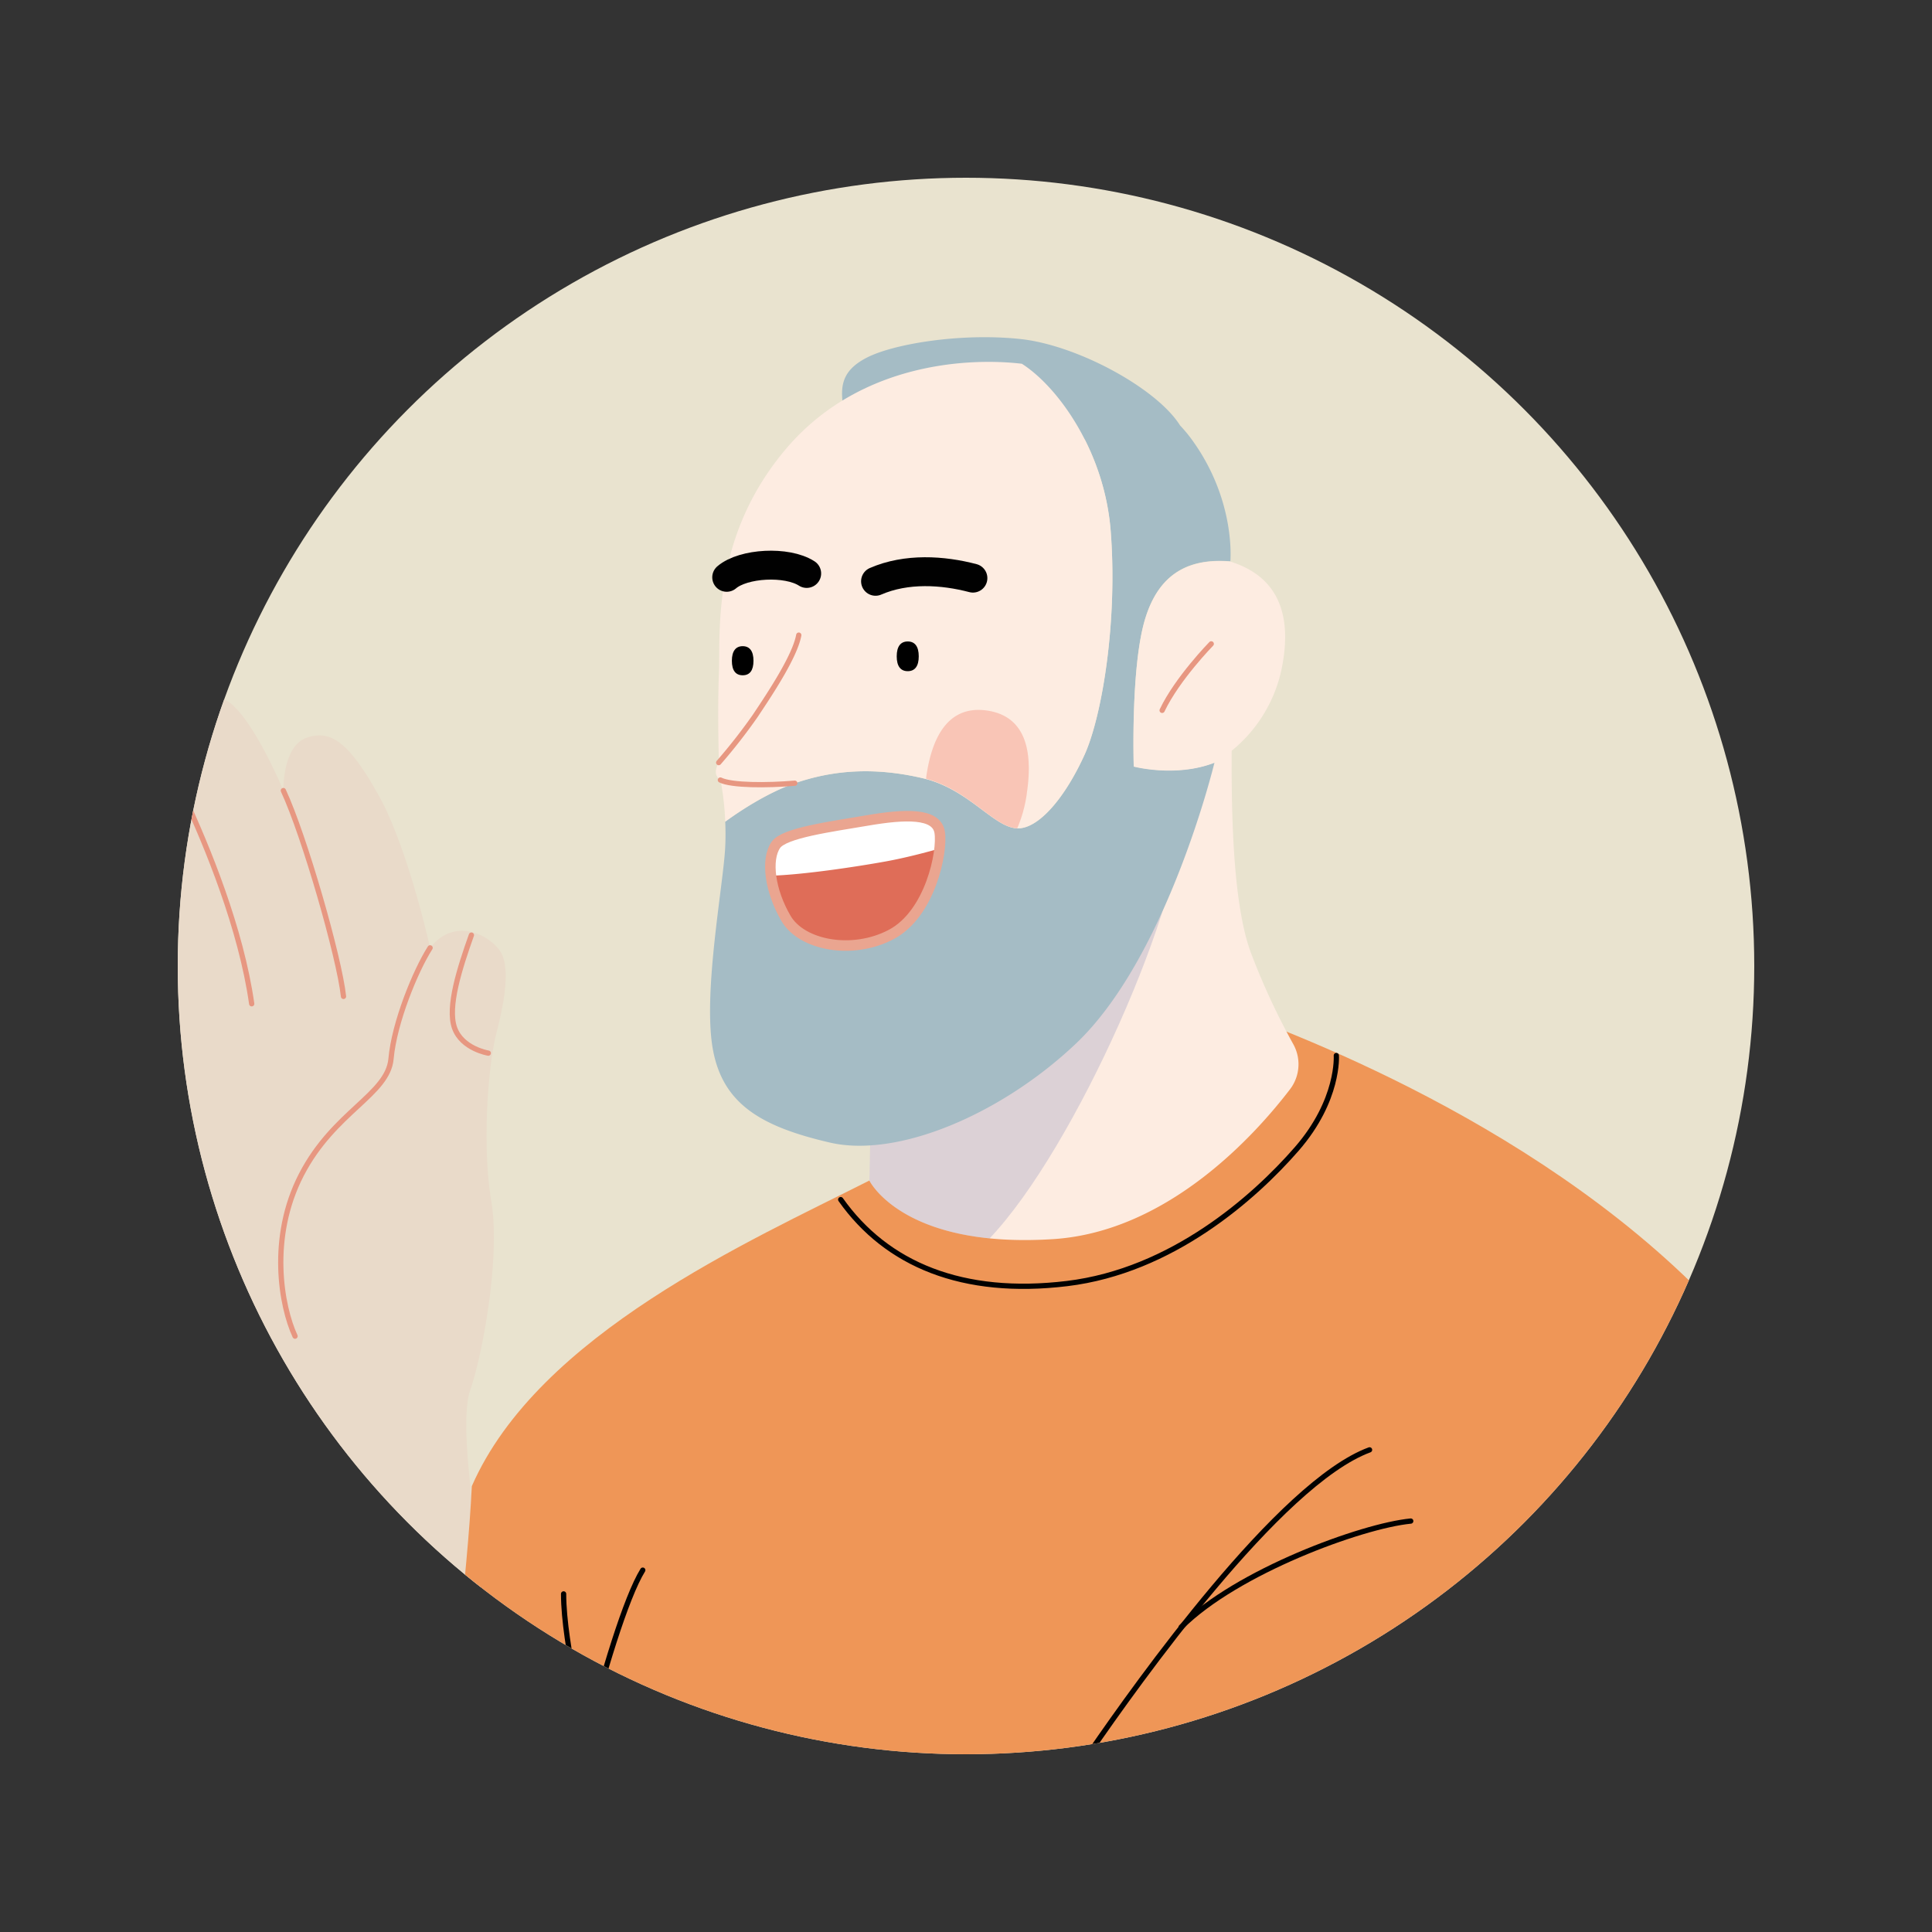 <svg xmlns="http://www.w3.org/2000/svg" xmlns:xlink="http://www.w3.org/1999/xlink" viewBox="0 0 500 500"><rect x="0" y="0" width="500" height="500" fill="#333333" stroke="none"/><defs><style>.cls-1,.cls-13,.cls-15,.cls-17,.cls-9{fill:none;}.cls-2{isolation:isolate;}.cls-3{clip-path:url(#clip-path);}.cls-4{fill:#fecf6a;}.cls-5{fill:#bab891;}.cls-6{clip-path:url(#clip-path-2);}.cls-7{fill:#e9e3cf;}.cls-8{fill:#e9dac9;}.cls-9{stroke:#e79781;}.cls-13,.cls-15,.cls-17,.cls-9{stroke-linecap:round;stroke-linejoin:round;}.cls-17,.cls-9{stroke-width:1.36px;}.cls-10{fill:#ef9657;}.cls-11{fill:#fdece1;}.shade{fill:#404da0;opacity:0.17;mix-blend-mode:multiply;}.cls-12{fill:#a5bcc5;}.cls-13,.cls-17{stroke:#010101;}.cls-13{stroke-width:7.48px;}.zero{fill:#fff;}.cls-14{fill:#df6d58;}.cls-15{stroke:#eaa590;stroke-width:2.72px;}.cls-16{fill:#f49b87;opacity:0.48;}.cls-18{clip-path:url(#clip-path-3);}</style><clipPath id="clip-path"><circle id="SVGID" class="cls-1" cx="770" cy="250" r="204"/></clipPath><clipPath id="clip-path-2"><circle id="SVGID-2" data-name="SVGID" class="cls-1" cx="250" cy="250" r="204"/></clipPath><clipPath id="clip-path-3"><circle id="SVGID-3" data-name="SVGID" class="cls-1" cx="-270" cy="250" r="204"/></clipPath></defs><g class="cls-2"><g id="Layer_1" data-name="Layer 1"><g class="cls-3"><path class="cls-4" d="M786.34,119.51s17.21-12.71,36.47-4.1,20.49,20.08,20.49,20.08,22.13,4.51,32,19.67,8.2,25,5.33,37.29,0,24.59,9.84,33.6a36.91,36.91,0,0,1,10.65,36.88c-3.69,13.93,11.07,24.18,1.23,45.49s-22.95,32-31.55,34.83S685.94,442,685.94,442s-54.5,25-72.94,23.35-26.63-15.16-39.75-10.65-6.55,14.75-27.86,17.62-25.82-9.42-45.9-4.92-34.83-6.55-38.52-16.8-7-9-18.44-18,.82-23.77-4.1-34-14.75-22.13-9.42-37.29c6.1-17.37,15.57-22.54,29.09-29.91s22.13-16,26.64-42.62,24.18-43,45.08-45.49,37.29-19.26,43-31.55,22-22.36,42.21-20.49c22.13,2.05,19.67-27.05,26.23-43s29.09-27,47.94-27.86,16-17.62,47.54-23S786.34,119.51,786.34,119.51Z"/><path class="cls-5" d="M496.37,279.35A6.66,6.66,0,1,0,492.9,267a56.1,56.1,0,0,0-3.18,5.77A6.66,6.66,0,0,0,496.37,279.35Z"/><circle class="cls-5" cx="496.37" cy="317.06" r="6.65"/><path class="cls-5" d="M478.9,334.53a6.64,6.64,0,0,0-2.12-1.42,6.72,6.72,0,0,0-1.25-.39,6.63,6.63,0,0,0-3.93.39,6.61,6.61,0,0,0-4.06,6.13h13.3A6.66,6.66,0,0,0,478.9,334.53Z"/><path class="cls-5" d="M429.83,376.94a6.41,6.41,0,0,0-1.46.17,39,39,0,0,0,1.46,4.52Z"/><circle class="cls-5" cx="474.19" cy="383.6" r="6.65"/><path class="cls-5" d="M471,345.09a6.65,6.65,0,0,0,9.82-5.85h-13.3A6.65,6.65,0,0,0,471,345.09Z"/><path class="cls-5" d="M496.37,368.07a6.66,6.66,0,1,0-6.65-6.65A6.65,6.65,0,0,0,496.37,368.07Z"/><circle class="cls-5" cx="496.37" cy="405.78" r="6.65"/><path class="cls-5" d="M452,354.76a6.66,6.66,0,1,0,6.65,6.66A6.66,6.66,0,0,0,452,354.76Z"/><circle class="cls-5" cx="452.01" cy="405.78" r="6.65"/><path class="cls-5" d="M478.9,423.26a6.67,6.67,0,0,0-3.37-1.82,6.63,6.63,0,0,0-3.93.39,6.65,6.65,0,0,0-4.06,6.13h13.3A6.62,6.62,0,0,0,478.9,423.26Z"/><path class="cls-5" d="M436.48,383.6a6.65,6.65,0,0,0-6.65-6.66v4.69a68.23,68.23,0,0,0,3.58,7.57A6.64,6.64,0,0,0,436.48,383.6Z"/><path class="cls-5" d="M471,433.81a6.65,6.65,0,0,0,9.82-5.85h-13.3A6.63,6.63,0,0,0,471,433.81Z"/><circle class="cls-5" cx="496.37" cy="450.14" r="6.65"/></g><g class="cls-6"><circle class="cls-7" cx="250" cy="250" r="204"/><path class="cls-8" d="M1.76,213.61C-5.36,223.4.39,231.37,8.59,249.4c8.79,19.36,4.91,57.37,5.73,89.33s.82,98.35,9.84,161.46,15.57,127,48.35,172.93,74.58,47.53,74.58,47.53L123.33,396.1s-4.65-27.86-1.64-36.33,7.92-34.15,5.46-48.9-.82-35.24,1.37-43.71,3.28-16.12,1.36-20.22-11.74-10.38-18.57-1.64c0,0-5.74-26-13.39-39.61s-12.29-16.94-18.58-14.75-6,13.66-6,13.66-6.55-15.85-12.84-21.86-15.57-.82-15.57,8.2a42,42,0,0,0,2.73,15.3s-4.09-10.93-9.83-15.3-14.21-1.64-15.3,8.19,4.64,28.42,4.64,28.42a63.56,63.56,0,0,0-9.83-13.12C10.77,207.6,3.94,210.61,1.76,213.61Z"/><path class="cls-9" d="M111.31,245.3c-3.83,6-9.29,19.4-10.11,28.69S86.45,287.65,78,304s-5.19,34.15-1.64,41.8"/><path class="cls-9" d="M122,242c-3,8.46-6.28,18.57-4.37,24s8.74,6.55,8.74,6.55"/><path class="cls-9" d="M73.33,204.6c5.47,11.75,14.48,43.16,15.57,53.27"/><path class="cls-9" d="M47.65,206.24c6,12.84,14.75,34.15,17.49,53.54"/><path class="cls-9" d="M27.16,227.55c5.47,10.1,13.66,30.05,14.76,39.06"/><path class="cls-10" d="M325.76,264.15c32,12.3,104.19,44.36,140.15,102.45,42.61,68.84,23.76,140.15,2.45,174.16,0,0-2.45,70.07-4.91,148.75-1.69,54.12-4.92,104.5-4.92,104.5-136.28,9.89-273,20-340.53,0,0,0-9.43-57-12.7-156.13s14.75-208.17,16.8-253.25c17.21-39.34,72.12-63.52,102.85-79.09S325.76,264.15,325.76,264.15Z"/><path class="cls-11" d="M318.79,187.52c0,11.48-.82,43.44,4.92,59a181.15,181.15,0,0,0,11,23.73,10.67,10.67,0,0,1-.85,11.65c-8.94,11.69-31.55,36.91-61.38,38.79C233.56,323.16,225,305.54,225,305.54l.41-16.39Z"/><path class="shade" d="M306.09,209.45l-16.57,9.92-64.16,69.78L225,305.54S231,318,256.1,320.5C278.39,297.1,306.67,232.59,306.09,209.45Z"/><path class="cls-12" d="M308.14,113.35a35.78,35.78,0,0,0-2.73-3.23c-6-9.6-26.57-20.8-41.32-22.38-15.37-1.64-32.58,1.23-39.55,4.71s-7,7.79-6.35,12.71c0,0,36.53,6.29,62.54,8.55a63.52,63.52,0,0,1,6.71,23.62c1.85,23.56-2.26,48.09-6.76,58-5.12,11.27-11.88,19.05-17.21,19.05-6.15,0-12.5-10-24.38-12.91-12.58-3-23.36-2.24-33.4,1.24-7.3,2.53-14.59,7.44-18,9.94.09,2,.11,4.17,0,6.45-.41,9.42-5.74,37.29-3.28,52s12.71,20.49,30.33,24.59,44.49-7.38,63.72-25.62c23.76-22.54,35.85-72.73,35.85-72.73-10,3.89-20.89,1-20.89,1s-.82-25.41,2.86-37.91,11.89-16,22.14-15.16C318.39,145.32,320,129.34,308.14,113.35Z"/><path class="cls-11" d="M287.44,137.33c1.85,23.56-2.26,48.09-6.76,58-5.12,11.27-11.88,19.05-17.21,19.05-6.15,0-12.5-10-24.38-12.91-12.58-3-23.36-2.24-33.4,1.24-7.3,2.53-14.59,7.44-18,9.94a72.33,72.33,0,0,0-1.22-10.76c-2.45-1.64-.41-4.51-.41-4.51s-.41-12.71,0-23.36-2-35.65,18-58.6c18.77-21.46,46.45-22.92,60.4-21.28C274,100.25,285.85,117,287.44,137.33Z"/><path class="cls-11" d="M331.9,172a37.11,37.11,0,0,1-17.6,25.4h0c-10,3.89-20.89,1-20.89,1s-.82-25.41,2.86-37.91,11.89-16,22.14-15.16C326.17,147.78,335.18,153.92,331.9,172Z"/><path class="cls-9" d="M313.47,166.63s-8.81,9-12.71,17.21"/><path class="cls-9" d="M205.69,202.69c-7.17.61-16.39.61-19.26-.82"/><path class="cls-9" d="M206.72,164.37c-1,5.53-7.58,15.37-11.27,20.9A142.79,142.79,0,0,1,186,197.36"/><path d="M237.77,169.86c0,2.55-1,3.84-2.85,3.84s-2.85-1.29-2.85-3.84,1-3.85,2.85-3.85S237.77,167.31,237.77,169.86Z"/><path d="M195,171c0,2.49-.94,3.76-2.79,3.76s-2.8-1.27-2.8-3.76,1-3.77,2.8-3.77S195,168.51,195,171Z"/><path class="cls-13" d="M226.59,150.44c8-3.48,17.42-2.87,25.2-.82"/><path class="cls-13" d="M188.07,149.41c4.31-3.68,15.57-4.3,20.7-1"/><path class="zero" d="M200.78,218.67c2.13-3.12,14.13-4.71,23.76-6.35s17.83-2,18.65,3.07-2.46,21.1-12.5,26.43-23.15,2.87-27.25-4.1S198.11,222.56,200.78,218.67Z"/><path class="cls-14" d="M243.16,219.6c-3.13.9-8.76,2.41-14.11,3.37-7.49,1.35-21.1,3.41-29.52,3.66a29.66,29.66,0,0,0,3.91,11.09c4.1,7,17.21,9.43,27.25,4.1C238.72,237.56,242.42,226.49,243.16,219.6Z"/><path class="cls-15" d="M200.78,218.67c2.13-3.12,14.13-4.71,23.76-6.35s17.83-2,18.65,3.07-2.46,21.1-12.5,26.43-23.15,2.87-27.25-4.1S198.11,222.56,200.78,218.67Z"/><path class="cls-16" d="M263.27,214.35a35,35,0,0,0,2.53-9.46c1.79-12.67-1.7-19.73-10.34-21s-14,4.6-15.76,17.26c0,.14,0,.27,0,.41C251.05,204.62,257.28,214.15,263.27,214.35Z"/><path class="cls-17" d="M221.26,512.07c13.94-12.7,49.18-41.79,61.06-59s48.77-69.25,72.12-77.85"/><path class="cls-17" d="M305.68,421.1c14.34-14.34,46.72-26.22,59.42-27.45"/><path class="cls-17" d="M166.35,406.35c-8.6,13.93-24.17,78.68-25.4,100"/><path class="cls-11" d="M221.26,512.07C214.71,517.4,194.63,535,194.63,535s-75-50.4-115.56-73.76S-16.82,394.06-25,385.45s-7-32.37-22.53-52.86-21.72-34-22.54-45.49.82-23-6.15-25-22.13,11.47-23.36,25,6.15,51.63,6.15,51.63-21.31-7.78-39.75-15.57-34-20.08-36.88-23.35-15.57-1.23-15.16,9.42,8.6,21.72,8.6,21.72a17.85,17.85,0,0,0-4.09,17.21,43.9,43.9,0,0,0,9,17.21s-4.1,11.07.41,20.49,12.7,17.21,12.7,17.21-3.27,10.25,6.15,23.77,27.87,26.22,47.54,43.44,70.48,69.66,97.53,93,81.1,80.88,155.3,106.54c87.7,30.32,151.62-7.38,171.29-27.86,0,0,4.1-36.89-26.22-76.22S221.26,512.07,221.26,512.07Z"/><path class="cls-17" d="M145.86,412.5C145.86,426,152,449,152,449"/><path class="cls-17" d="M217.58,310.46c11.88,16.8,31.55,25,58.6,21.72s48.35-22.13,59.41-34.83,10.25-24.18,10.25-24.18"/></g><g class="cls-18"><path class="cls-12" d="M-134.27,198.56c22.6,6.35,132,46.92,175.66,138.51s47.94,188.09,50.4,236,2.46,122.32,2.46,122.32c-82.64,16.12-170.14,11.77-259.4,0l.62-22.74s-60.24,11.06-87.9-57.78S-287.81,504-287.81,504l80.05-93.16s-7.17-30.12-3.49-59,8.4-41.53,8.4-41.53,17.42-50.67,29.1-68.5S-134.27,198.56-134.27,198.56Z"/><path class="cls-8" d="M52.8,382.59c-7,.46-3.22-2.58-10.5.33-1.13.46-1.61.25-1.61-.71,0-1.35-3-1.62-5.21-.46-1.37.73-10.88-.05-10.87.84,0,2.23-11-2.81-15-.45A1.07,1.07,0,0,1,8,381.8c-1.07-1.63-3.58-1.06-2.87.65,1.22,3-1-1.43-5.63-1.18-4.41.24-4.24-1.73-7.15-.22s-7-.48-6.23.71-2.27,1.07-1.71.11S-17,379.77-17,381s-2.83,1.23-2.84.06-3.79-1.29-3.78.43-2.35,2.9-1.58,1.68c2.88-4.54-23.14-2.63-24.85-.92-2.3,2.29-7.5.41-11.48,2.33-3.3,1.6-3.69-.23-3.68,1.16,0,1.19-1.33.69-3,1.67,3.91,2.12,4.67,7.12-8.09,7.15,1.41,3,8.9.17,21.33-.58,2.1-.12-1.3-3.16,1.37-1.11,2.92,2.25,8.26-2,8.27.17,0,1.05,6,1.11,5.21-.12s1.11-1.21,1.54,0c.36,1,14.07,1.86,14.07.9,0-.3,2.41-.56,5.44-.58,7.8-.05,8.09-3.67,7.27-1.27s9,1.39,9,.8c0-1.9,10.42,1.28,10.41,0,0-1,4.73-.36,6.44.91,2.08,1.54.36-2.61,1.85-.6.73,1,14,1.05,15,.07s5,2.16,3.65.12c-1.17-1.81.89,1,6.24,0,5.06-.91,5.46,1.21,7.42-.31.76-.59,1.14-.67.84-.19-.57.88.59.94,14.38.36q-1.68-5.3-3.53-10.62A47.19,47.19,0,0,0,52.8,382.59Zm-94.34,9.46c0,1.1-.6,1.28-1.42,0C-44.22,390.09-40.44,392-41.54,392.05Z"/><path class="cls-8" d="M62.54,408c-2.14,0-1.54-3.92-3.08-1.67-.55.82-.83.88-.83.18,0-1.34-7.09-1.41-6.2-.09.21.32-24.54-2.13-26.62.5C25,408,24.58,408,24,407.07s-.39-.95.49-.45c1.42.81,2.15-1-6.06-.95-4.59,0-6.09.35-5.91,1.22.13.63-.2.92-.73.63-1.59-.88.9-2.25-1.42-2.25s-1,2.18-2.58,1.3c-1-.53-21.82-1.88-20.71-.13,1.58,2.5-4.37-3.9-8.41-.91-2.72,2,1.28-1.3-2.05-.53-3,.68.08,1.6-3.9,1.66-4.27.08-1.1-2.47-2.1-2.2-8.73,2.29-13.67.34-16.46,1.71s-4.35-1.89-7.23-.24-5.23-.43-9.53.28c-6.33,1.06-9.62-.74-9.62,1,0,.92-.19.9-.88-.09s-1.46-1-4.49.32c-4.94,2.15-4.87.49-3.42.49,1.72,0,.29-1.2-1.76-1.48-2.54-.34-3.38.59-2,2.2,2.11,2.46.41-.12-5.52-1.08-6.56-1.06.37,1.26-2.15,1.26-2.08,0,.57-1.46-9-1.39-.24,0-35.16-2.72-31.25-.36,2,1.21-.8,1.06-1.42.13s-12.31-1.25-12.31-.18c0,.54-.44.75-1,.45-1.48-.82-.44,1.35-1.9,1.35-2,0,2.69-2.89-4.1-2.39s-8.2,2.92-9.19,1.45-2.65,1.49-4.25.54a.8.8,0,0,0-.51-.13,2.16,2.16,0,0,1,.38.35c2.06,2.7,5.71,2,3,1.36s.39-2.49,2-.45c1.77,2.31-2.91,5.41-.68,4.23,1.55-.81,1.24.87-.1,1.41.06,0,99.69-.09,100.36,0,7.27,0,2-.09,5.52-1.32,1.86-.64,1,.46.8,1.32H70c-.81-3-1.65-6-2.53-9.07C60.27,406.17,64.49,408,62.54,408Z"/><path class="cls-8" d="M7.74,291.23c-1-.53-21.82-1.89-20.71-.13,1.58,2.5-4.37-3.9-8.41-.91-2.72,2,1.28-1.3-2.05-.53-3,.68.08,1.6-3.9,1.66-4.27.07-1.1-2.47-2.1-2.21-8.73,2.3-13.67.35-16.46,1.72s-4.35-1.89-7.23-.24-5.23-.43-9.53.28c-6.33,1.06-9.62-.74-9.62,1,0,.92-.19.9-.88-.09s-1.46-1-4.49.32c-4.94,2.15-4.87.49-3.42.49,1.72,0,.29-1.2-1.76-1.48-2.54-.34-3.38.59-2,2.2,2.11,2.46.41-.12-5.52-1.08-6.56-1.06.37,1.26-2.15,1.26-2.08,0,.57-1.46-9-1.39-.24,0-35.16-2.73-31.25-.37,2,1.21-.8,1.06-1.42.14-.72-1.08-12.31-1.25-12.31-.18,0,.54-.44.75-1,.45-1.48-.82-.44,1.35-1.9,1.35-2,0,2.69-2.89-4.1-2.39s-8.2,2.92-9.19,1.45-2.65,1.49-4.25.54a.8.8,0,0,0-.51-.13,2.16,2.16,0,0,1,.38.35c2.06,2.7,5.71,2,3,1.35s.39-2.49,2-.45c1.77,2.31-2.91,5.42-.68,4.24,1.94-1,1,1.9-1.32,1.53-1.17-.18-1.48.1-1,.91.9,1.44,0-.71-2.76,1.21,11.09,1.16,6.36-2.58,9.05-.54,1.89,1.44,1.56-.67,5.08-.36,1.86.17,2.38-.12,2-1.08-.76-1.69,1.36-.75,1.36,1.22,0,2.83,8.8-2,8.8.09,0,1.59,19.73,1.07,21.78-.57.88-.7,1.66-1,1.66-.7s.83.22,1.81-.27c3.55-1.77,17.23,4.55,15.37,1.81-1.28-1.9,4.31,1.7,4.31-.32,0-.83.23-.81.88.09s1.09.89,1.51.23c.94-1.46,5.42.51,5.42-.72,0-1.08,3.91-1.34,3.91-.27s4.39-.77,7.62-.32c1.27.18,2,0,1.71-.5-.57-.85,12-.57,15.09.34,2.8.81,1-.83,3.52-1.69,3.15-1.09-1.41,3,2.34,1.22,3.16-1.53-.18,1.22,6.21.4,5.85-.74,8.45,1.87,8.45.77s4.34-.25,7.57-1.31c4.44-1.45-.78,2.42,6.15,1,5.4-1.11,9.72,1.95,9.72-.27,0-1.47.77.66,2.93,1.11,4.5.94,5.86,1,5.86.06,0-.71.39-.7,1.37.05,2,1.52,14.46,1.14,17.39-.52.69-.4.87-.12.49.78-1.14,2.72,5.8-1.13,4.64.72-.69,1.1,1.51,1.4,1.51-.54,0-2.37,1.4.48,3.07.92-2-2.6-5.29-7-10.54-13C8.15,290.06,9.3,292.08,7.74,291.23Zm-140.57,9.52c0-2,1.7,0,1.46,0C-130.59,302-132.83,302-132.83,300.75Zm123.76-.36c-.74.68-3.95-.33-1.27-.46C-8.84,299.86-8.82,300.39-9.07,300.39Z"/><path class="cls-8" d="M27.09,313.76c0-.91-10.91-1.36-10,.05.35.55,0,.53-.73,0-1.82-1.36-7.91-1.52-7.09-.18,1,1.6-1.41-1-3.63-.89s-5.34-2.11-4.47-.78c1.18,1.82-7.44-.93-6.6,1.8.37,1.19.21,1.17-.92-.11S-8,312.29-9,313.09s-1.12.79-.53-.1.17-1-1.6-.66c-4,.84-5.39.42-5.8,1s-.11.8.67.58c1.68-.49,4.12,1.71,3.26,2.94-.33.47.06.9.84.92,3.34.07-2.58-7,.91-3.32,5.15,5.44-5,8.39-1.16,7.28,4.66-1.36-1.09,2.47-4.71,2.7-4.69.3,7.8,1.25,7.85-.68,0-1.08.26-1.13,1.18-.24,1.8,1.74,4,1.44,3.32-.47-.47-1.36-.4-1.37.65-.08s3.08,1.49,10.7,1.55c12.66.1,9.2,2.34,10.39.77,1.56-2.05.25,1.24,5.81.31a77.33,77.33,0,0,1,12.14-1q-3-5.23-6.25-10.23C28.29,314.77,27.07,314.51,27.09,313.76Z"/><path class="cls-8" d="M41.32,340.4c-.23,5-.47-4.64-10.48-1.89-1.63.45-.41-1-3.08-1.1-1.49-.06-5.08,2.2-21.76.31-9.42-1.07-5.41,1-8.34.45-.23-.05-8.22-2.21-11-.46-1.11.71-1.25.67-.66-.16,1-1.4-2.41-1.61-4-.24-.94.8-1.21.77-1.17-.13.09-2-3,1.42-2.94.25s-3.38,2.48-2.75.35c.44-1.52-2.84-2.1-6.41-1.13-5.41,1.47-3.18-2.29-8.09-.41-1.39.53-2.85.6-3.15.15-.7-1-16.82-1.72-18.24-.77-1.7,1.15-7.76-1.82-8.5-.1s-4.24-2.35-3.33-.8c1.09,1.87-23.16-1.22-24.32.48-.42.62-.9.51-1.45-.32s-.84-.89-.9.37c-.09,2.18-2.12.68-1.51-.19s-3.5-1.32-3,.38-1.48,1.46-1.42.22-2.88-1.26-2.93-.2c-.06,1.34-8.38.44-12.63,1.67,2.6.24,4,.58,3.65,1.07-.56.8-.38.83.73.12,3-2,9.38,1.59,10,2.64a3.35,3.35,0,0,1-.35,2.48c.74-.21,1.13-.22.95.41-.48,1.73,3.05,1.43,11.09,2.45s4.47-.78,7.11-.68c2.31.09.46,2.11,3.39.76,2.72-1.25,1.42.62,3.41-.78s2.12,0,6.94,1.21c5.1,1.24,6.07-3.35,4.9-.45-1,2.6,1.08.5,4.28.53,2.37,0,4.89-2.59,3.66-.81-1.11,1.59,11,1.49,10.39.43-.71-1.24,7.33,3.45,7.46.33,0-.78.39-.71,1.07.22s1.16,1.1,1.55.28c.71-1.45,2.62-1.35,1.77-.16-1.74,2.44,5.95-1.11,6.73.17,1.27,2.09,9.68-1.64,13.85.8,2.66,1.55,10.22-1,10.17.15s5.24,1.76,2.93.06c-1.15-.84,29.8,4.45,24.2.92-2-1.25,1.51,0,4.4-1.06,2.72-1-.79,1.21,7.27,1.44,6.53.2,11.93.31,16.4.37C42.88,339.89,41.5,336.23,41.32,340.4Zm-48.6.2c.11-2.46,1.38-.31,1.14-.31C-5.45,341.43-7.36,342.36-7.28,340.6ZM14.55,340c1.06-1.52,2,.07,1.75.06C16.91,341.15,13.84,341,14.55,340Z"/><path class="cls-8" d="M-69.34,361.88a3.33,3.33,0,0,1,1.31.67c1.53,1.45,3,1.79,2.13.51-.25-.39.12-.72.81-.71,1.76,0,.65,4.3-.92,3.68s-1.39,2.43-.77,1.88c.88-.78,3.07,2.5,3.12.15.07-3.18,3.76-.83,0,3.13,2.28,0,4.06,0,3.69.51-.67.95,3.93.54,5.52-.5,1-.64,1.18-.6.66.17-2.41,3.53,63.06-2.21,62.64-1.59-.69,1,28.31,1.38,29.82-.42,1.13-1.35-.26.91,2.89,1.23,3.74.38,5.56,1.16,7.91.11,1.29-.58,1.64-.56,1.21.06s1.79.72,5.28.81q-1.74-4.65-3.6-9.31C19.17,361.29-47.11,356-69.34,361.88Zm23.51.89c-.05,2.52-2,.42-1.07-.83C-45.47,359.92-45.58,362.77-45.83,362.77Zm34.22-.87c.35.34.3,1.72.06,1.71C-12.3,365.31-12.34,361.2-11.61,361.9Z"/><path class="cls-8" d="M77.25,497.72c1,1.46-8.94-2-12.53.89-2.45,2,2.16-1.62-11.92-.68-7,.46-3.22-2.58-10.5.34-1.13.45-1.61.24-1.61-.71,0-1.36-3-1.63-5.21-.47-1.37.74-10.88,0-10.87.84,0,2.23-11-2.81-15-.44A1.09,1.09,0,0,1,8,497.14c-1.07-1.62-3.58-1.06-2.87.65,1.22,3-1-1.43-5.63-1.18-4.41.24-4.24-1.73-7.15-.22s-7-.48-6.23.72-2.27,1.06-1.71.1-1.48-2.1-1.47-.85-2.83,1.23-2.84.06-3.79-1.29-3.78.43-2.35,2.9-1.58,1.68c2.88-4.54-23.14-2.63-24.85-.91-2.3,2.29-7.5.4-11.48,2.33-3.3,1.6-3.69-.24-3.68,1.15,0,1.19-1.33.69-3,1.68,3.91,2.12,4.67,7.11-8.09,7.14,1.41,3,8.9.17,21.33-.57,2.1-.13-1.3-3.17,1.37-1.12,2.92,2.25,8.26-2,8.27.17,0,1.05,6,1.11,5.21-.12s1.11-1.21,1.54,0c.36,1,14.07,1.87,14.07.9,0-.3,2.41-.56,5.44-.58,7.8,0,8.09-3.67,7.27-1.26s9,1.38,9,.79c0-1.9,10.42,1.28,10.41,0,0-1,4.73-.35,6.44.91,2.08,1.54.36-2.61,1.85-.6.73,1,14,1.05,15,.08s5,2.15,3.65.11c-1.17-1.81.89,1,6.24,0,5.06-.91,5.46,1.2,7.42-.32.76-.59,1.14-.67.84-.19-.59.92.68.94,16.29.28,5.1-.21,5.65-2.62,5.67-.92,0,1.35.82-.33,5.2.78,4.8,1.2,1.38-.24,3.87-1.16,2.27-.84,3-.64,1.33.38-.85.53-1,.88-.32.88,2.2,0,4.84,1.85,3.64-.11-1-1.59-.31,0,2.31.24-.38-3.44-.79-7-1.23-10.53C78.64,497.91,76.47,496.54,77.25,497.72Zm-118.79,9.67c0,1.1-.6,1.28-1.42,0C-44.22,505.43-40.44,507.38-41.54,507.39Z"/><path class="cls-8" d="M-13.66,416.85c4.5.94,5.86.95,5.86,0,0-.71.39-.69,1.37.05,2,1.52,14.46,1.14,17.39-.52.69-.4.87-.12.49.78-1.14,2.73,5.8-1.13,4.64.73-.69,1.09,1.51,1.39,1.51-.54,0-2.9,2.08,2,4.2.78,1.39-.79,10-.66,11.43.18,1.9,1.08,4.66-4.69,3.27-1.06-.52,1.39-.14,1.63,2.2,1.4,4.51-.43,7.81-4.36,5.47-1.53-2.11,2.55,3.68.87,4.64.32s1.09-.43.64.27c-1.32,2,6.82.86,5.66-.95s.53,2.38,15.73,1.74c-.29-1.11-.59-2.21-.89-3.31C-5.17,415.24-24.89,414.5-13.66,416.85Zm3.32-1.57c1.5-.08,1.52.45,1.27.45C-9.81,416.41-13,415.41-10.34,415.28Z"/><path class="cls-8" d="M62.18,428.89c-3.17,1.46-1.16-1.79-5.78.28-5.2,2.34-19.89-3.44-21.06-1.73S27.23,427,28.53,429c.8,1.24-1.47,1.12-1.44.11s-10.91-1.37-10,0c.35.55,0,.53-.73,0-1.82-1.36-7.91-1.51-7.09-.18,1,1.6-1.41-1-3.63-.89s-5.34-2.11-4.47-.77c1.18,1.82-7.44-.94-6.6,1.79.37,1.19.21,1.17-.92-.11S-8,427.63-9,428.44s-1.12.78-.53-.11.17-1-1.6-.65c-4,.83-5.39.41-5.8,1s-.11.81.67.58c1.68-.49,4.12,1.72,3.26,2.94-.33.47.06.9.84.92,3.34.07-2.58-7,.91-3.32,5.15,5.44-5,8.4-1.16,7.28,4.66-1.36-1.09,2.47-4.71,2.7-4.69.3,7.8,1.25,7.85-.68,0-1.08.26-1.13,1.18-.24,1.8,1.75,4,1.44,3.32-.47-.47-1.36-.4-1.37.65-.07s3.08,1.48,10.7,1.54c12.66.11,9.2,2.34,10.39.78,1.56-2.06.25,1.23,5.81.31,10.45-1.75,16.36-.29,18.41-1.8,2.88-2.12,2.47,2.59,3.57,0,.35-.8.78-.9,1.3-.29,1,1.19,12.34,1,11.58-.19-.37-.58,1.6-4.09,1.54-1.68s11.69,1.52,11.7.89c0-1.39.9,1.14,4.88.8q-1.09-4.95-2.31-9.94a27.85,27.85,0,0,0-4.3.49C69.06,431,66.62,426.83,62.18,428.89Z"/><path class="cls-8" d="M72.89,455.76c.56-1.26-.22-1.52-5.39-1.83-8.18-.49-12.65-1.22-13.63-.11-1.59,1.8,2.73-2.14-9-.43-2.75.4-3.42-.09-3.52,2.35-.23,5-.47-4.64-10.48-1.89-1.63.45-.41-1-3.08-1.1-1.49-.06-5.08,2.2-21.76.31-9.42-1.07-5.41,1-8.34.45-.23,0-8.22-2.21-11-.46-1.11.71-1.25.67-.66-.15,1-1.41-2.41-1.62-4-.25-.94.8-1.21.77-1.17-.13.09-2-3,1.42-2.94.25s-3.38,2.48-2.75.35c.44-1.52-2.84-2.1-6.41-1.13-5.41,1.47-3.18-2.28-8.09-.41-1.39.53-2.85.6-3.15.15-.7-1-16.82-1.72-18.24-.77-1.7,1.15-7.76-1.82-8.5-.1-.67,1.57-4.24-2.35-3.33-.8,1.09,1.87-23.16-1.22-24.32.48-.42.62-.9.51-1.45-.32s-.84-.89-.9.37c-.09,2.18-2.12.68-1.51-.19s-3.5-1.32-3,.38-1.48,1.46-1.42.22-2.88-1.25-2.93-.2c-.06,1.34-8.38.44-12.63,1.68,2.6.23,4,.58,3.65,1.07-.56.8-.38.83.73.11,3-2,9.38,1.59,10,2.64a3.35,3.35,0,0,1-.35,2.48c.74-.21,1.13-.22.95.41-.48,1.73,3.05,1.43,11.09,2.45s4.47-.78,7.11-.68c2.31.09.46,2.11,3.39.76,2.72-1.25,1.42.63,3.41-.77s2.12,0,6.94,1.2c5.1,1.25,6.07-3.34,4.9-.44-1,2.59,1.08.5,4.28.52,2.37,0,4.89-2.59,3.66-.81-1.11,1.59,11,1.49,10.39.43-.71-1.24,7.33,3.45,7.46.33,0-.78.39-.71,1.07.22s1.16,1.1,1.55.28c.71-1.45,2.62-1.35,1.77-.15-1.74,2.43,5.95-1.12,6.73.16,1.27,2.09,9.68-1.64,13.85.8,2.66,1.55,10.22-1,10.17.15s5.24,1.76,2.93.06c-1.15-.84,29.8,4.46,24.2.92-2-1.25,1.51,0,4.4-1.06,2.72-1-.79,1.21,7.27,1.45,41.6,1.23,37.47-.76,38.34.63.6.94.83.93,1.27-.05s.56-1,.59,0c.06,1.47.11,0,10,.13q-.94-5.43-2-11c-2.64.35-4.39.72-4.88,1.08C72.34,457.15,72.28,457.14,72.89,455.76Zm-80.17.18c.11-2.46,1.38-.3,1.14-.31C-5.45,456.78-7.36,457.7-7.28,455.94Zm21.83-.57c1.06-1.52,2,.07,1.75.06C16.91,456.49,13.84,456.37,14.55,455.37ZM57,454.75c0,.28-4.78,4-2.1,1.1C57.15,453.39,57.24,454.76,57,454.75Z"/><path class="cls-8" d="M-69.34,477.22a3.33,3.33,0,0,1,1.31.67c1.53,1.45,3,1.79,2.13.51-.25-.39.12-.72.81-.7,1.76,0,.65,4.29-.92,3.68s-1.39,2.42-.77,1.88c.88-.79,3.07,2.49,3.12.15.07-3.19,3.76-.84,0,3.12,2.28,0,4.06,0,3.69.51-.67.95,3.93.54,5.52-.5,1-.64,1.18-.6.66.17-2.41,3.53,63.06-2.2,62.64-1.59-.69,1,28.31,1.38,29.82-.42,1.13-1.35-.26.91,2.89,1.23,3.74.38,5.56,1.16,7.91.11,1.29-.58,1.64-.56,1.21.07-1,1.39,19.36.79,33.57.08q-.77-5.44-1.65-11A46.87,46.87,0,0,0,71,477C60.52,480.54-40.78,469.67-69.34,477.22Zm23.51.89c-.05,2.52-2,.42-1.07-.83C-45.47,475.26-45.58,478.12-45.83,478.11Zm34.28.84c-.75,1.7-.79-2.41-.06-1.71C-11.26,477.58-11.31,479-11.55,479Z"/></g></g></g></svg>